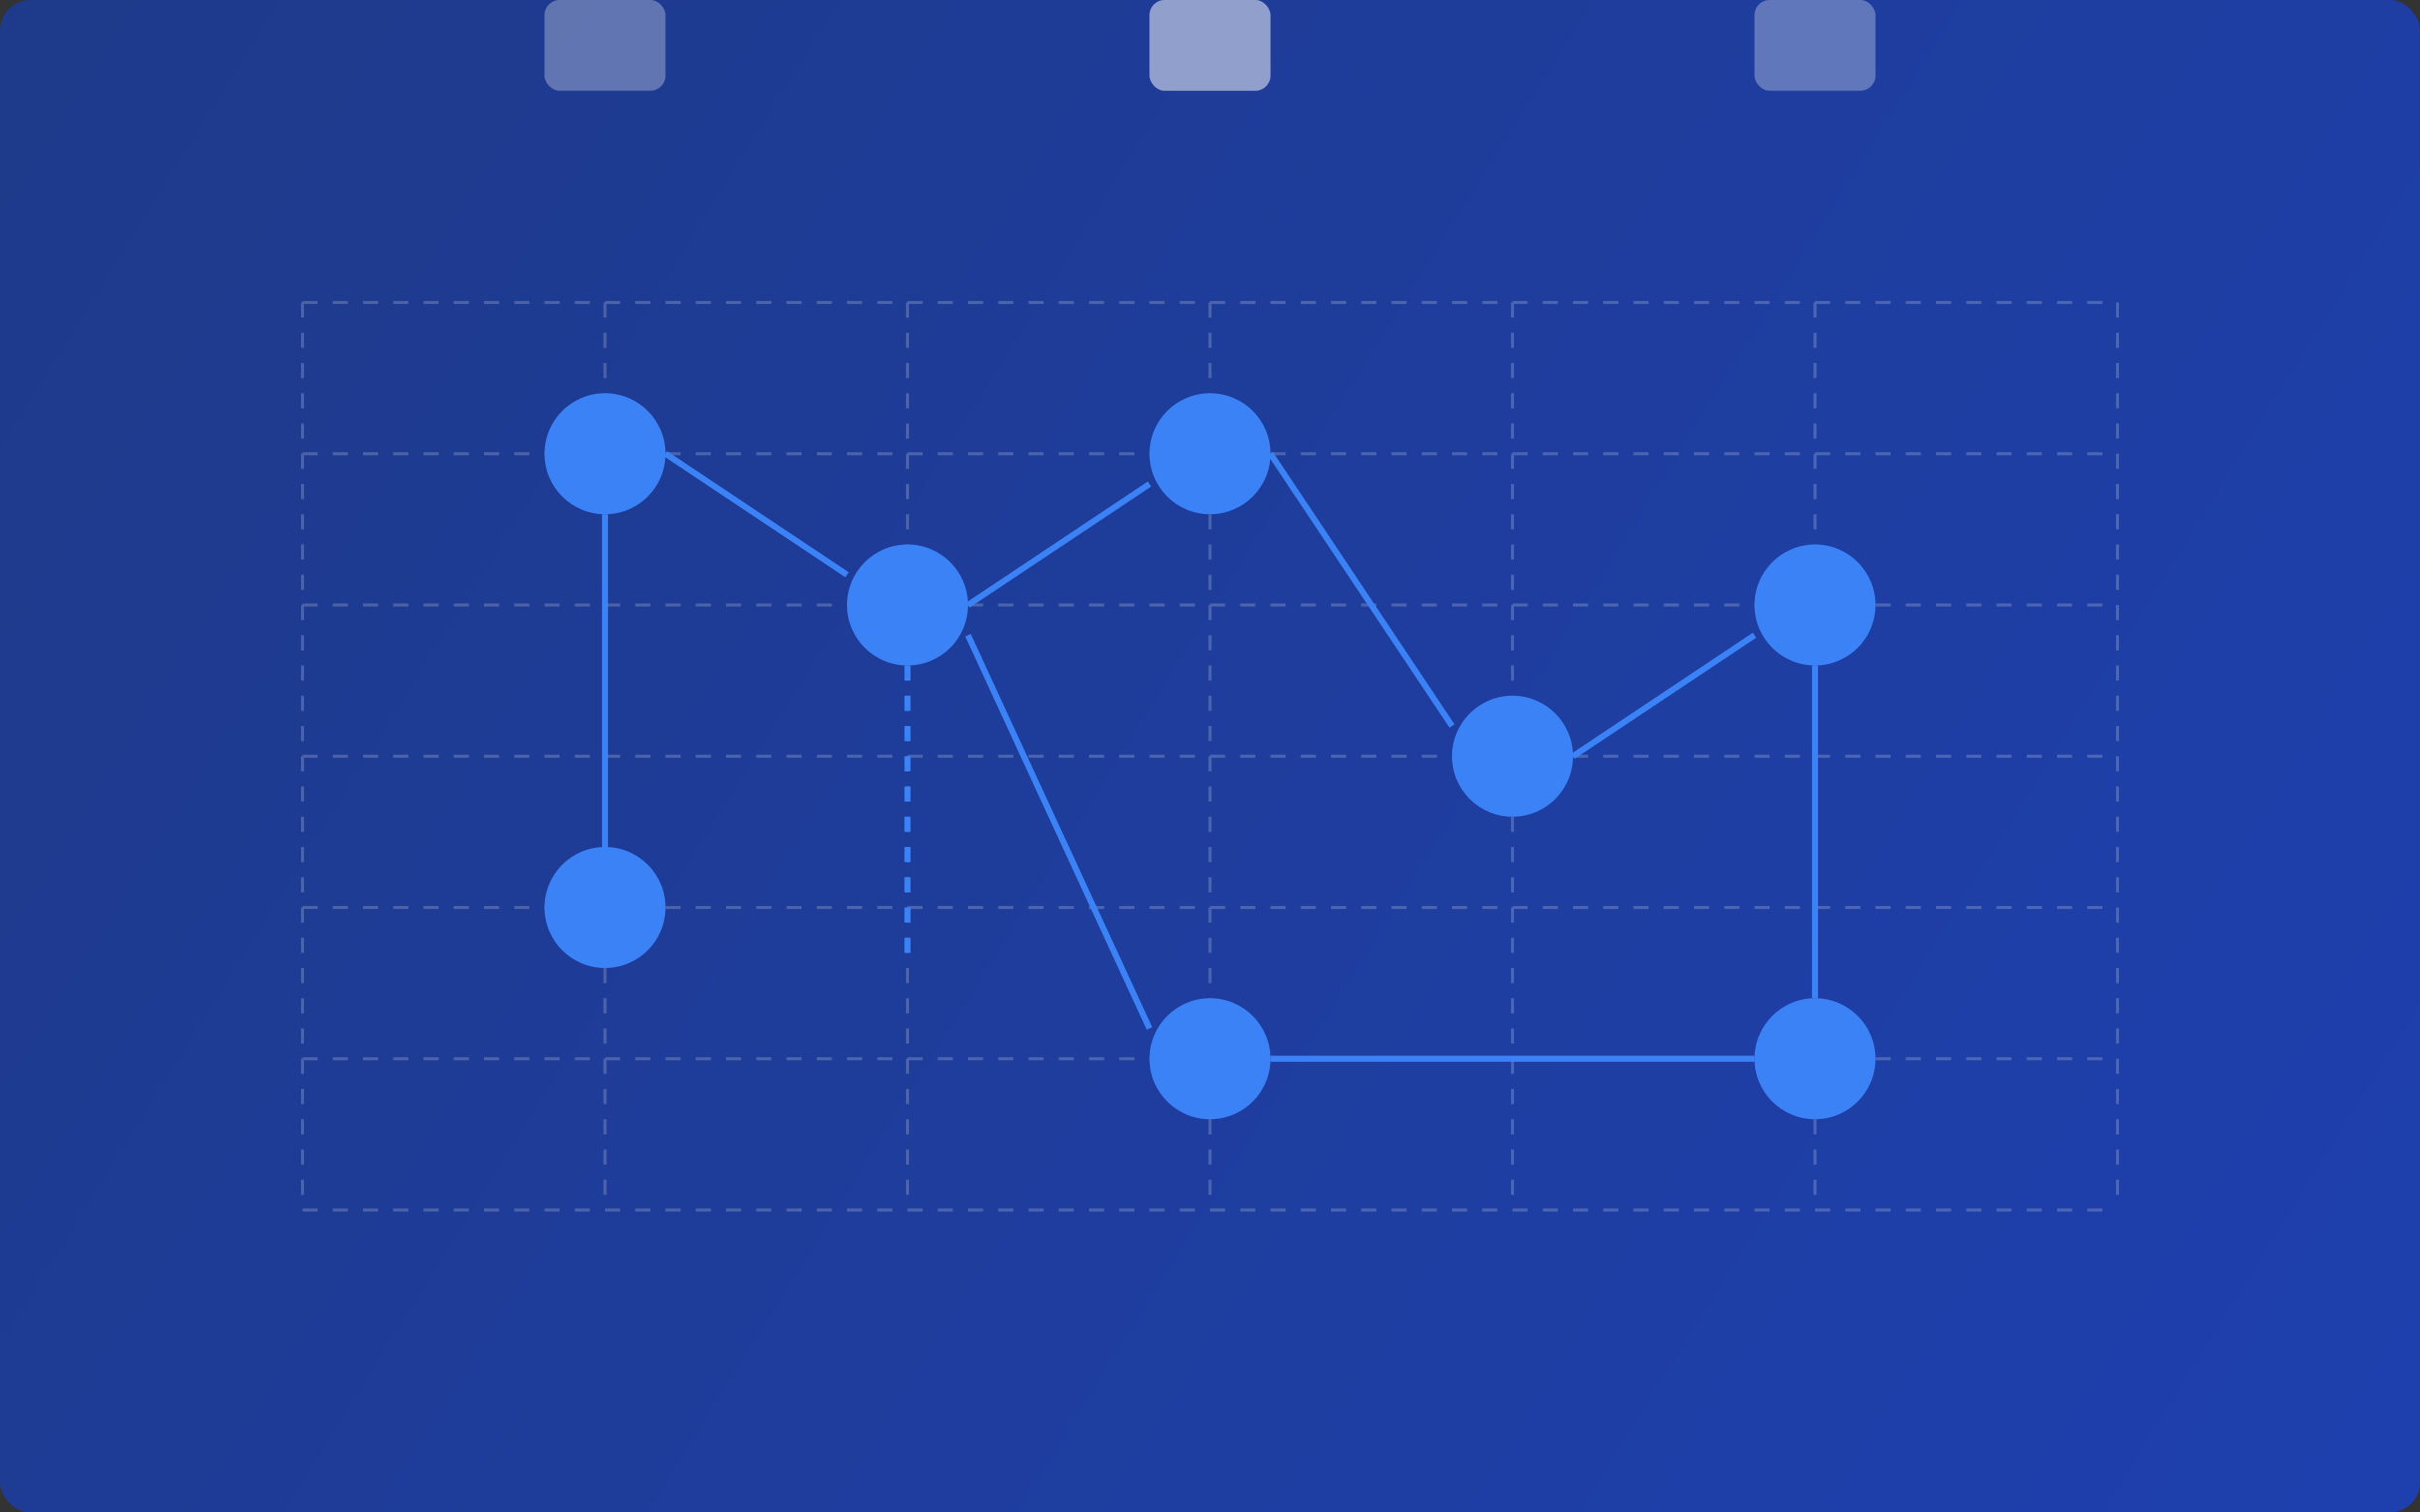 <svg width="800" height="500" viewBox="0 0 800 500" fill="none" xmlns="http://www.w3.org/2000/svg">
  <rect x="0" y="0" width="800" height="500" fill="#333333" stroke="none"/>
  <!-- Background gradient -->
  <rect width="800" height="500" rx="10" fill="url(#paint0_linear)"/>
  
  <!-- Blockchain grid pattern -->
  <g opacity="0.2">
    <path d="M100 100H700" stroke="white" stroke-width="1" stroke-dasharray="5 5"/>
    <path d="M100 150H700" stroke="white" stroke-width="1" stroke-dasharray="5 5"/>
    <path d="M100 200H700" stroke="white" stroke-width="1" stroke-dasharray="5 5"/>
    <path d="M100 250H700" stroke="white" stroke-width="1" stroke-dasharray="5 5"/>
    <path d="M100 300H700" stroke="white" stroke-width="1" stroke-dasharray="5 5"/>
    <path d="M100 350H700" stroke="white" stroke-width="1" stroke-dasharray="5 5"/>
    <path d="M100 400H700" stroke="white" stroke-width="1" stroke-dasharray="5 5"/>
    
    <path d="M100 100V400" stroke="white" stroke-width="1" stroke-dasharray="5 5"/>
    <path d="M200 100V400" stroke="white" stroke-width="1" stroke-dasharray="5 5"/>
    <path d="M300 100V400" stroke="white" stroke-width="1" stroke-dasharray="5 5"/>
    <path d="M400 100V400" stroke="white" stroke-width="1" stroke-dasharray="5 5"/>
    <path d="M500 100V400" stroke="white" stroke-width="1" stroke-dasharray="5 5"/>
    <path d="M600 100V400" stroke="white" stroke-width="1" stroke-dasharray="5 5"/>
    <path d="M700 100V400" stroke="white" stroke-width="1" stroke-dasharray="5 5"/>
  </g>
  
  <!-- Blockchain nodes -->
  <circle cx="200" cy="150" r="20" fill="#3B82F6"/>
  <circle cx="300" cy="200" r="20" fill="#3B82F6"/>
  <circle cx="400" cy="150" r="20" fill="#3B82F6"/>
  <circle cx="500" cy="250" r="20" fill="#3B82F6"/>
  <circle cx="600" cy="200" r="20" fill="#3B82F6"/>
  <circle cx="200" cy="300" r="20" fill="#3B82F6"/>
  <circle cx="400" cy="350" r="20" fill="#3B82F6"/>
  <circle cx="600" cy="350" r="20" fill="#3B82F6"/>
  
  <!-- Connecting lines -->
  <path d="M220 150L280 190" stroke="#3B82F6" stroke-width="2"/>
  <path d="M320 200L380 160" stroke="#3B82F6" stroke-width="2"/>
  <path d="M420 150L480 240" stroke="#3B82F6" stroke-width="2"/>
  <path d="M520 250L580 210" stroke="#3B82F6" stroke-width="2"/>
  <path d="M200 170L200 280" stroke="#3B82F6" stroke-width="2"/>
  <path d="M300 220L300 320" stroke="#3B82F6" stroke-width="2" stroke-dasharray="5 5"/>
  <path d="M320 210L380 340" stroke="#3B82F6" stroke-width="2"/>
  <path d="M420 350L580 350" stroke="#3B82F6" stroke-width="2"/>
  <path d="M600 220L600 330" stroke="#3B82F6" stroke-width="2"/>

  <!-- Icons representing disaster response elements -->
  <rect x="180" cy="150" width="40" height="30" rx="5" fill="white" opacity="0.3"/>
  <rect x="380" cy="150" width="40" height="30" rx="5" fill="white" opacity="0.3"/>
  <rect x="580" cy="200" width="40" height="30" rx="5" fill="white" opacity="0.3"/>
  <rect x="380" cy="350" width="40" height="30" rx="5" fill="white" opacity="0.3"/>
  
  <defs>
    <linearGradient id="paint0_linear" x1="0" y1="0" x2="800" y2="500" gradientUnits="userSpaceOnUse">
      <stop stop-color="#1E3A8A"/>
      <stop offset="1" stop-color="#1E40AF"/>
    </linearGradient>
  </defs>
</svg> 